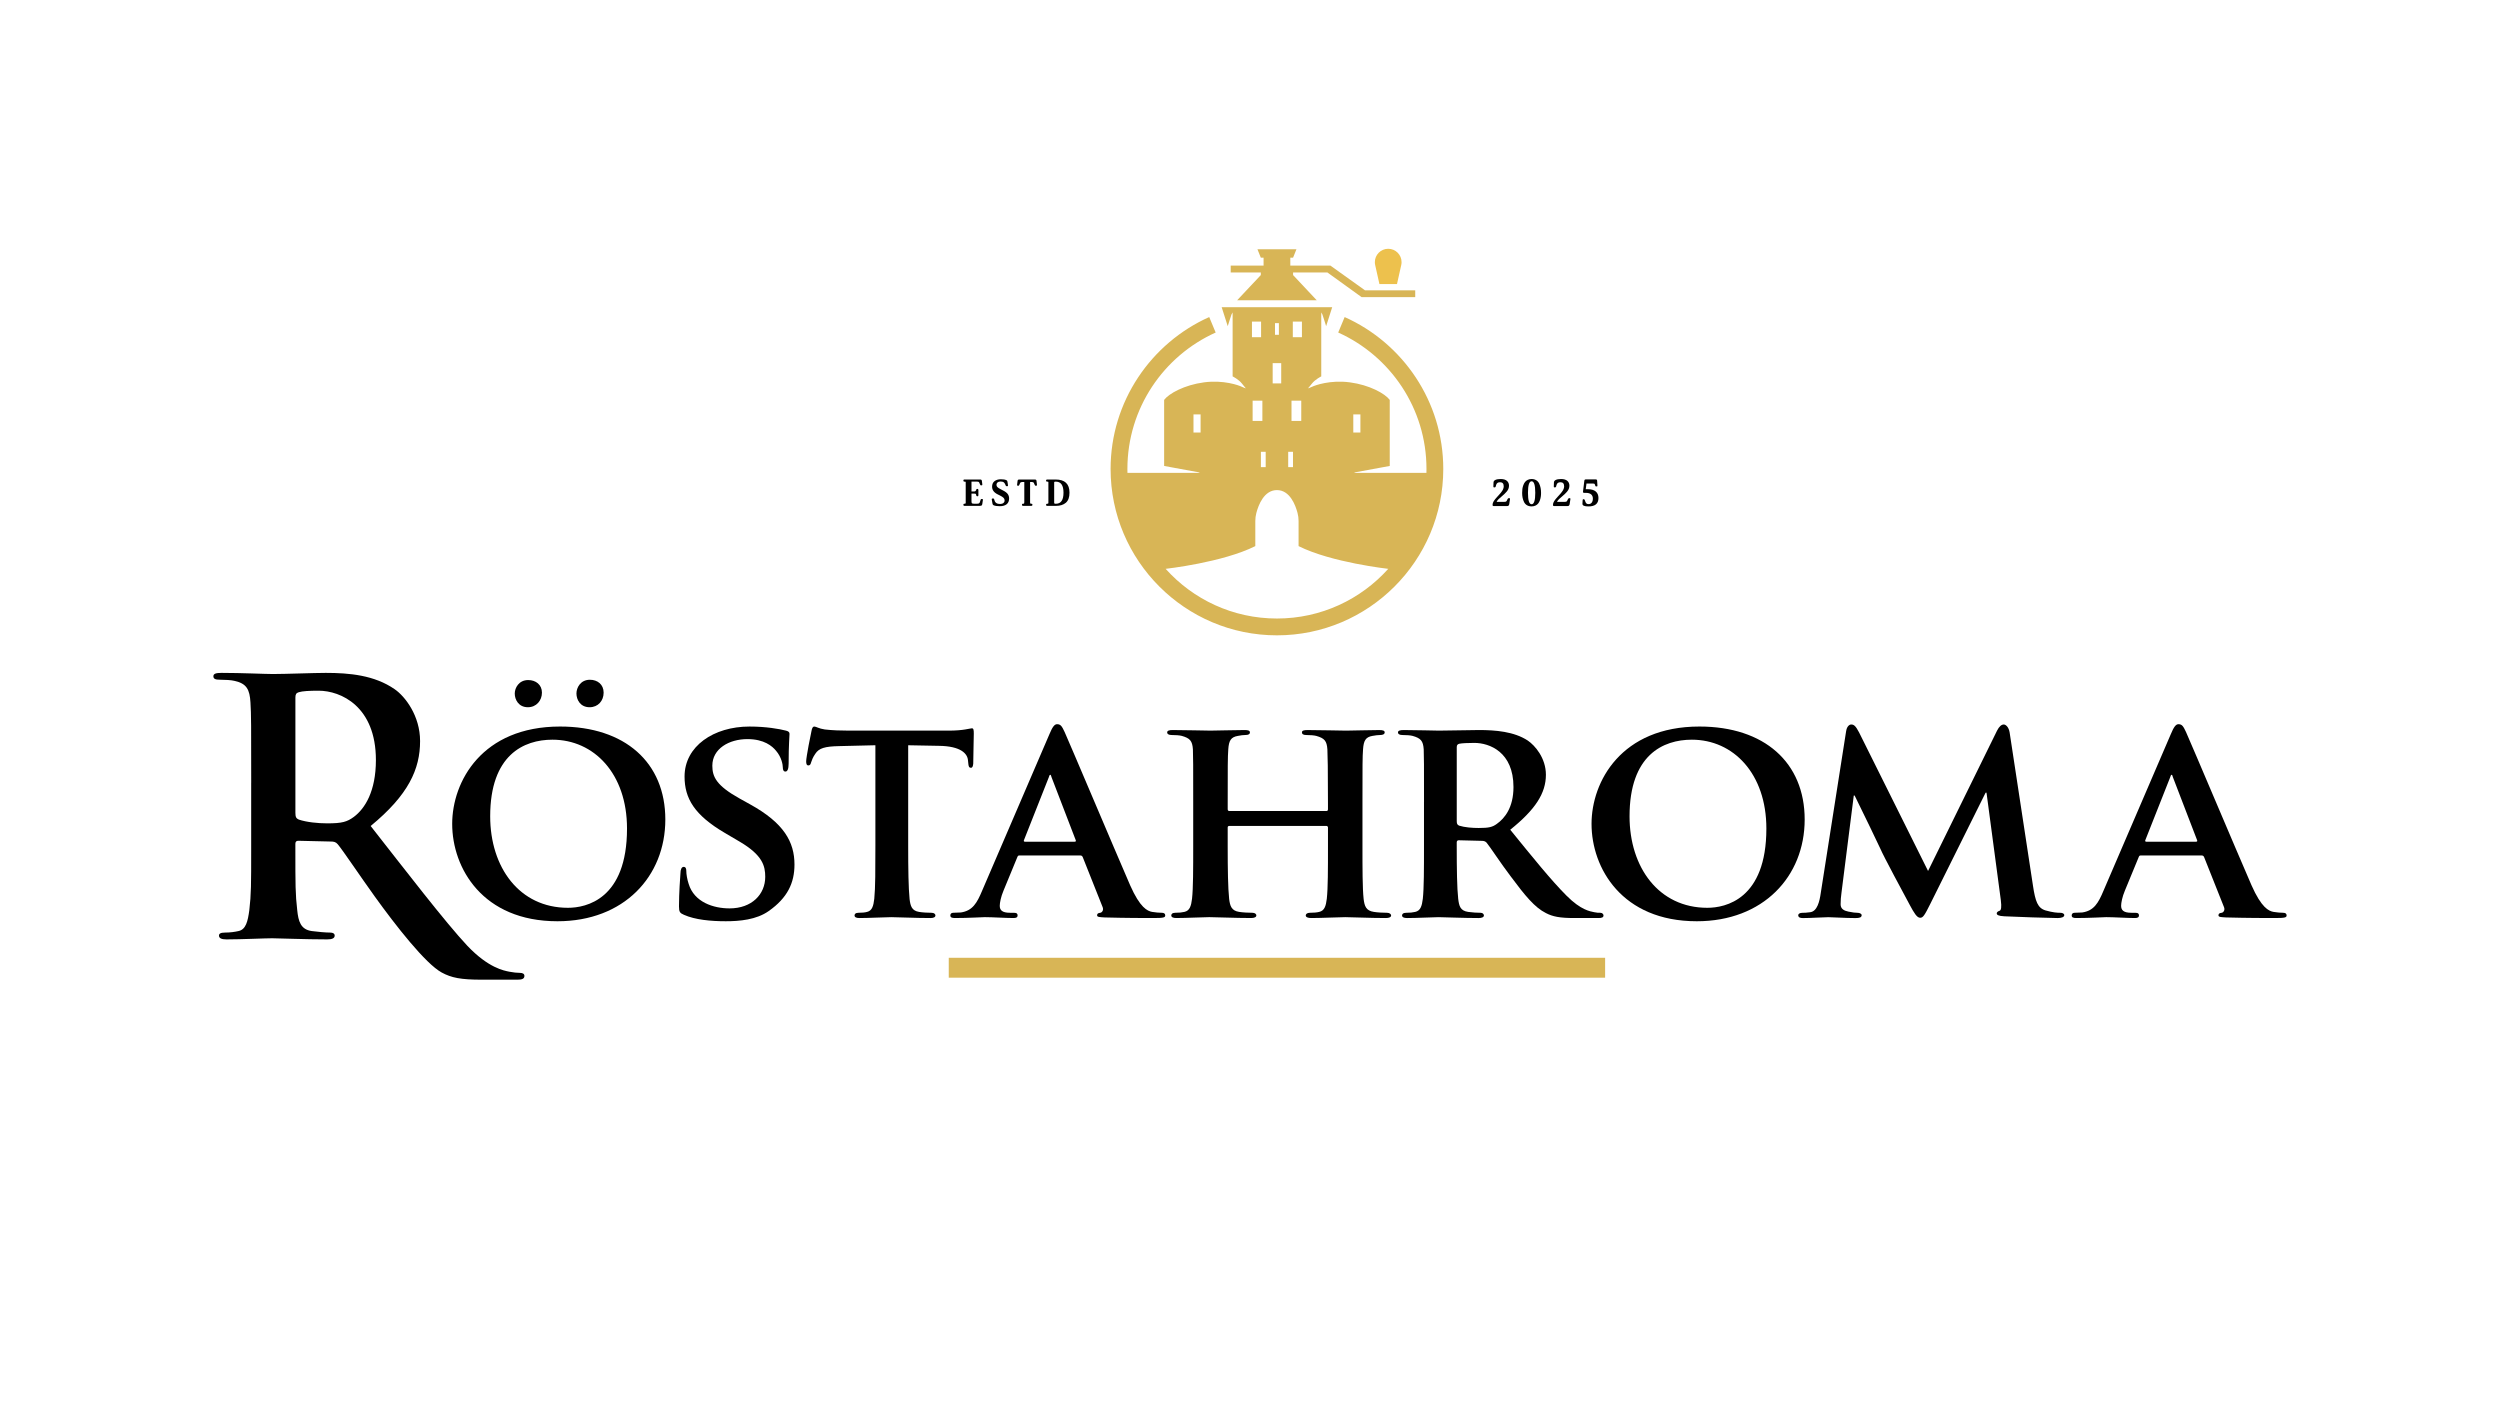 <?xml version="1.0" encoding="UTF-8"?>
<svg id="Layer_2" data-name="Layer 2" xmlns="http://www.w3.org/2000/svg" viewBox="0 0 2528.4 1440">
  <defs>
    <style>
      .cls-1 {
        font-family: SolitasSerif-CondBold, 'Solitas Serif';
        font-size: 59px;
        font-weight: 700;
      }

      .cls-2 {
        fill: #d8b556;
      }

      .cls-3 {
        letter-spacing: .26em;
      }

      .cls-4 {
        letter-spacing: .24em;
      }

      .cls-5 {
        letter-spacing: .18em;
      }

      .cls-6 {
        letter-spacing: .2em;
      }

      .cls-7 {
        letter-spacing: .22em;
      }

      .cls-8 {
        letter-spacing: .18em;
      }

      .cls-9 {
        letter-spacing: .18em;
      }

      .cls-10 {
        fill: #edc14d;
      }
    </style>
  </defs>
  <g>
    <path class="cls-2" d="M1359.93,320.66l-6.52,15.65c52.62,23.67,89.27,76.56,89.27,138,0,1.32-.02,2.63-.05,3.93h-73.14s.48-.4,1.37-.62c.88-.22,34.67-6.37,34.67-6.37v-66.82c-4.85-6.44-20.47-15.09-40.32-17.74-19.85-2.64-35.29,3.03-38.09,4.42-2.79,1.38-4.26,1.61-4.26,1.61,0,0,.75-.64,4.01-4.84,3.27-4.19,9.4-7.22,9.4-7.22v-64.69s.79,1.33,1.15,2.08c.35.75,3.79,11.82,3.79,11.82l4.71-14.74,1.41-4.41h-111.76l1.41,4.41,4.71,14.74s3.44-11.07,3.79-11.82c.36-.75,1.15-2.08,1.15-2.08v64.69s6.13,3.03,9.4,7.22c3.26,4.2,4.01,4.84,4.01,4.84,0,0-1.47-.23-4.26-1.61-2.8-1.39-18.24-7.06-38.09-4.42-19.85,2.65-35.47,11.3-40.32,17.74v66.82s33.79,6.15,34.67,6.37c.89.22,1.37.62,1.37.62h-73.14c-.03-1.3-.05-2.61-.05-3.93,0-61.44,36.65-114.33,89.27-138l-6.52-15.65c-58.73,26.27-99.75,85.26-99.75,153.65,0,92.77,75.47,168.24,168.23,168.24s168.23-75.47,168.23-168.24c0-68.39-41.02-127.38-99.75-153.65ZM1368.67,419.09h7.19v18.37h-7.19v-18.37ZM1307.5,325.28h9.22v15.72h-9.22v-15.72ZM1306.18,405.19h9.86v20.53h-9.86v-20.53ZM1302.83,456.9h4.85v15.56h-4.85v-15.56ZM1289.48,326.81h3.94v11.8h-3.94v-11.8ZM1287.13,367.24h8.64v20.51h-8.64v-20.51ZM1280.07,456.9v15.56h-4.85v-15.56h4.85ZM1276.72,425.72h-9.86v-20.53h9.86v20.53ZM1266.18,325.28h9.22v15.72h-9.22v-15.72ZM1207.04,437.46v-18.37h7.19v18.37h-7.19ZM1291.45,625.55c-44.71,0-84.89-19.4-112.57-50.25,0,0,57.69-6.4,90.69-22.99v-25.41c0-2.73.35-5.43,1.04-8.07,2.09-8,7.78-23.17,20.84-23.17s18.75,15.17,20.84,23.17c.69,2.64,1.04,5.34,1.04,8.07v25.41c33,16.59,90.69,22.99,90.69,22.99-27.68,30.85-67.86,50.25-112.57,50.25Z"/>
    <polygon class="cls-2" points="1431.3 293.66 1431.3 300.49 1377.03 300.49 1342.47 275.55 1307.77 275.55 1307.77 278.21 1331.71 303.69 1251.19 303.69 1275.13 278.21 1275.13 275.55 1244.68 275.55 1244.68 268.59 1277.93 268.59 1277.93 260.58 1275.13 260.58 1271.75 252.13 1311.15 252.13 1307.77 260.58 1304.97 260.58 1304.97 268.59 1345.49 268.59 1380.56 293.66 1431.3 293.66"/>
    <path class="cls-10" d="M1417.49,265.12c0,1.02-.11,2.01-.33,2.96l-4.3,19.23h-17.76l-4.3-19.23c-.22-.95-.33-1.94-.33-2.96,0-7.47,6.05-13.51,13.51-13.51s13.51,6.04,13.51,13.51Z"/>
  </g>
  <g>
    <path d="M975.5,511.61c-.75,0-1.14-.33-1.14-.99v-.11c0-.74.23-1.05,1.14-1.05h.16c.7,0,.97-.18,1.02-.89v-20.45c0-.89-.08-1.01-1.02-1.01h-.16c-.75,0-1.14-.33-1.14-.99v-.11c0-.74.23-1.05,1.14-1.05h15.91c.95,0,1.49.45,1.62,1.37l.44,3.45c.08.74-.19,1.1-.79,1.1h-.29c-.75,0-.97-.23-1.37-1.26l-.56-1.35c-.37-.89-.85-1.16-2.3-1.16h-5.63v9.95h2.82c.64,0,1.08-.25,1.33-.54.12-.13.27-.36.48-.7l.08-.13c.08-.81.5-1.23,1.28-1.21h.08c.6,0,.91.4.91,1.17v5.15c0,.79-.19,1.1-.87,1.1h-.08c-.75,0-1.03-.2-1.28-1.14l-.04-.14c-.06-1.14-.52-1.37-1.74-1.37h-2.98v7.7c0,1.1.16,1.81.48,2.08.33.29,1.14.43,2.46.43h2.38c1.06,0,1.8-.11,2.2-.33.41-.2.71-.61.93-1.23l.72-2.15c.25-.89.54-1.1,1.33-1.1h.33c.58,0,.81.36.7,1.1l-.58,3.88c-.1.79-.33,1.32-.66,1.57-.33.27-.91.4-1.72.4h-15.6Z"/>
    <path d="M1003.05,505.36c-.15-.81.19-1.23,1.04-1.23h.15c.43,0,.71.07.89.22.17.16.33.51.5,1.05l.15.6c.66,2.48,2.55,3.7,5.66,3.7,1.41,0,2.51-.33,3.34-.99.83-.65,1.24-1.5,1.24-2.57s-.35-1.9-1.06-2.64c-.72-.74-1.97-1.55-3.77-2.44l-2.09-1.03c-3.83-1.88-5.74-4.46-5.74-7.77,0-2.49.81-4.37,2.46-5.65,1.64-1.26,3.79-1.9,6.46-1.9,2.34,0,4.18.29,5.49.89.64.23,1.01.74,1.12,1.52l.5,3.38c.15.94-.08,1.25-.87,1.25h-.15c-.43,0-.72-.05-.87-.16-.15-.11-.31-.38-.48-.79l-.27-.67c-.5-1.23-1.1-2.06-1.8-2.49-.7-.43-1.74-.65-3.11-.65-2.47,0-4.04,1.32-4.04,3.43,0,.79.29,1.52.87,2.15.58.65,1.78,1.43,3.58,2.33l2.01,1.05c2.34,1.17,3.98,2.4,4.91,3.67.93,1.28,1.39,2.78,1.39,4.5,0,5.04-3.29,7.84-9.47,7.84-2.76,0-4.87-.33-6.28-.99-.56-.23-.91-.76-1.04-1.55l-.72-4.03Z"/>
    <path d="M1034.77,511.61c-.75,0-1.14-.34-1.16-1.03v-.11c0-.74.21-1.01,1.16-1.01h.15c.43,0,.7-.11.83-.31.13-.2.19-.65.19-1.35v-20.31h-2.38c-1,.07-1.64.45-1.93,1.14l-.56,1.37c-.23.54-.42.89-.56,1.03-.15.16-.41.23-.73.23h-.29c-.66,0-.93-.38-.83-1.12l.48-3.81c.1-.92.64-1.37,1.62-1.37h15.91c.99,0,1.53.45,1.62,1.37l.44,3.81c.08.74-.19,1.1-.79,1.12h-.29c-.7,0-.97-.23-1.37-1.26l-.56-1.37c-.29-.69-.93-1.07-1.89-1.14h-2.03v20.31c0,1.37.21,1.66.99,1.66h.13c.95,0,1.22.27,1.22,1.01v.11c0,.69-.41,1.03-1.22,1.03h-8.16Z"/>
    <path d="M1059.15,511.61c-.79,0-1.18-.33-1.18-.99v-.11c0-.69.39-1.03,1.18-1.05h.12c.79,0,1.03-.18,1.03-1.17v-20.16c0-.89-.08-1.01-1.03-1.01h-.12c-.79,0-1.18-.33-1.18-.99v-.11c0-.69.39-1.03,1.18-1.05h8.47c9.34,0,14.02,4.43,14.02,13.3,0,4.66-1.22,8.06-3.65,10.17s-5.78,3.18-10.03,3.18h-8.8ZM1066.15,508.25c0,.89.25,1.21,1.2,1.21h.56c5.12,0,7.67-3.72,7.67-11.18s-2.59-11.17-7.77-11.17h-.42c-.73,0-1.06.2-1.16.43-.1.22-.08.18-.08.38v20.32Z"/>
  </g>
  <g>
    <path d="M1523.77,497.22c-.82.95-1.61,1.77-2.33,2.45-.74.69-1.74,1.57-2.97,2.63-1.23,1.06-2.19,1.9-2.88,2.52-.43.4-.84.9-1.25,1.46-.41.57-.65,1.01-.67,1.28h7.22c1.04,0,1.76-.07,2.13-.24.37-.15.67-.48.9-.97l.69-1.46c.33-.71.76-1.08,1.29-1.08h.31c.86,0,1.02.26.92,1.12l-.72,4.79c-.25,1.48-.78,2.1-2.27,2.1h-13.35c-.86,0-1.29-.38-1.29-1.15,0-1.26.39-2.52,1.19-3.78.78-1.26,1.92-2.69,3.43-4.31.14-.15.63-.69,1.51-1.65.86-.95,1.41-1.57,1.64-1.85.21-.27.65-.8,1.27-1.61.62-.79,1.06-1.43,1.27-1.88.22-.46.43-1.02.67-1.7.21-.68.33-1.32.33-1.94,0-2.81-1.21-4.22-3.66-4.24-2.25,0-3.45.82-4.05,2.78l-.31,1.23c-.25,1.01-.65,1.21-1.45,1.21h-.16c-.71,0-.9-.27-.84-1.28l.16-3.89c.1-1.99,2.58-3.29,7.22-3.29,2.78,0,4.88.62,6.3,1.85,1.41,1.24,2.12,2.87,2.12,4.86,0,2.19-.74,4.15-2.37,6.05Z"/>
    <path d="M1557.37,506.05c-.45,1.22-1.02,2.28-1.7,3.14-1.39,1.75-3.7,2.96-6.66,2.96-3.68,0-6.36-1.7-7.69-4.48-1.33-2.76-1.88-5.65-1.88-9.14,0-2.8.23-5.21,1.15-7.75.45-1.26,1.04-2.36,1.72-3.25,1.39-1.81,3.78-3.07,6.7-3.07,3.62,0,6.32,1.79,7.67,4.64,1.33,2.85,1.88,5.9,1.88,9.43,0,2.76-.31,5.06-1.19,7.51ZM1549.03,509.96c2.45,0,3.68-3.86,3.68-11.57s-1.23-11.64-3.68-11.64-3.7,3.88-3.7,11.64,1.23,11.57,3.7,11.57Z"/>
    <path d="M1584.88,497.22c-.82.95-1.6,1.77-2.33,2.45-.74.69-1.74,1.57-2.98,2.63-1.23,1.06-2.19,1.9-2.88,2.52-.43.4-.84.9-1.25,1.46-.41.57-.65,1.01-.67,1.28h7.22c1.04,0,1.76-.07,2.13-.24.37-.15.66-.48.9-.97l.68-1.46c.33-.71.76-1.08,1.29-1.08h.31c.86,0,1.02.26.92,1.12l-.72,4.79c-.26,1.48-.78,2.1-2.27,2.1h-13.35c-.86,0-1.29-.38-1.29-1.15,0-1.26.39-2.52,1.2-3.78.78-1.26,1.92-2.69,3.43-4.31.14-.15.63-.69,1.51-1.65.86-.95,1.41-1.57,1.64-1.85.21-.27.64-.8,1.27-1.61.63-.79,1.06-1.43,1.27-1.88.21-.46.43-1.02.67-1.7.21-.68.33-1.32.33-1.94,0-2.81-1.21-4.22-3.66-4.24-2.25,0-3.45.82-4.05,2.78l-.31,1.23c-.25,1.01-.64,1.21-1.45,1.21h-.16c-.7,0-.9-.27-.84-1.28l.16-3.89c.1-1.99,2.58-3.29,7.22-3.29,2.78,0,4.88.62,6.3,1.85,1.41,1.24,2.11,2.87,2.11,4.86,0,2.19-.74,4.15-2.37,6.05Z"/>
    <path d="M1610.96,504.22c0-3.75-2.53-5.76-7.01-5.76h-1.76c-1.02,0-1.33-.38-1.18-1.54l1.29-10.49c.16-1.24.49-1.57,1.61-1.57h10.06c.82,0,1.25.46,1.31,1.39l.29,4.57c.06.9-.08,1.13-.76,1.13h-.53c-.53,0-.63-.13-1.04-1.13l-.28-.9c-.25-.71-.57-.8-1.53-.86h-6.93l-.76,5.69h2.04c7.14,0,10.83,3.22,10.83,8.92s-3.39,8.54-10.14,8.52c-4.11,0-6.13-.9-6.05-2.69l.16-3.33c.06-1.01.23-1.28.84-1.28h.16c.71,0,.94.16,1.33,1.21l.39,1.12c.35,1.01.78,1.68,1.27,2.05.49.38,1.18.57,2.06.57,2.6,0,4.33-1.96,4.33-5.61Z"/>
  </g>
  <path d="M1609.62,833.25c0-42.88,30.16-98.46,109.11-98.46,65.64,0,106.45,36.37,106.45,94.03s-41.99,102.9-109.11,102.9c-75.7,0-106.45-53.81-106.45-98.46ZM1786.44,837.98c0-55.59-33.41-89.89-75.4-89.89-28.98,0-62.98,15.38-62.98,77.47,0,51.75,29.57,92.55,78.65,92.55,18.33,0,59.73-8.58,59.73-80.13Z"/>
  <path d="M1867.17,739.22c.59-4.14,2.96-6.5,5.03-6.5,2.66,0,4.43,1.18,7.98,7.98l69.78,140.16,69.78-141.93c2.07-4.14,4.44-6.21,6.8-6.21,2.07,0,5.03,2.66,5.91,7.98l23.65,155.23c2.37,15.67,4.73,22.47,12.71,24.84,7.39,2.07,11.53,2.37,14.78,2.37,2.37,0,4.14.89,4.14,2.37,0,2.07-2.96,2.96-6.8,2.96-6.5,0-43.47-1.18-53.81-1.77-6.21-.3-7.69-1.48-7.69-2.96,0-1.18,1.18-2.07,2.96-2.66,1.48-.59,2.07-3.55,1.18-10.64l-14.49-108.81h-.89l-55.88,112.36c-5.91,11.83-7.39,14.19-10.35,14.19-3.25,0-6.21-5.03-10.35-12.71-6.21-11.53-26.91-49.97-29.86-57.07-2.07-4.73-17.45-36.37-26.02-53.81h-.89l-12.42,98.17c-.59,4.44-.89,7.69-.89,11.83,0,4.73,3.55,6.5,7.98,7.39,4.43.89,6.8,1.18,9.17,1.18s4.14,1.18,4.14,2.37c0,2.37-2.37,2.96-6.21,2.96-10.94,0-22.77-.89-27.5-.89-5.03,0-17.45.89-25.72.89-2.66,0-4.73-.59-4.73-2.96,0-1.18,1.48-2.37,4.14-2.37,2.07,0,3.84,0,7.98-.59,7.1-.89,9.46-10.94,10.64-19.22l25.72-164.11Z"/>
  <path d="M2165.33,865.18c-1.48,0-1.77.3-2.37,1.77l-13.9,33.71c-2.66,6.21-3.84,12.42-3.84,15.38,0,4.43,2.37,7.1,10.35,7.1h3.84c3.25,0,3.84,1.18,3.84,2.66,0,2.07-1.48,2.66-4.14,2.66-8.58,0-20.7-.89-28.98-.89-2.66,0-16.56.89-30.16.89-3.25,0-4.73-.59-4.73-2.66,0-1.48.89-2.66,2.96-2.66,2.37,0,5.32-.3,7.69-.3,11.83-1.77,16.26-9.46,21.58-22.18l68.01-158.19c2.96-7.1,5.03-10.05,7.69-10.05,3.84,0,5.03,2.37,7.69,7.98,6.21,13.9,49.67,116.8,66.23,154.94,10.05,22.77,17.45,26.02,22.18,26.91,3.84.59,6.8.89,9.76.89,2.37,0,3.55.89,3.55,2.66,0,2.07-1.48,2.66-11.24,2.66-9.17,0-28.09,0-49.97-.59-4.73-.3-7.69-.3-7.69-2.07,0-1.48.59-2.37,3.25-2.66,1.77-.3,3.55-2.66,2.37-5.62l-20.11-50.56c-.59-1.48-1.48-1.77-2.66-1.77h-61.21ZM2220.92,851.29c1.18,0,1.48-.59,1.18-1.48l-24.54-63.87c-.3-.89-.59-2.37-1.18-2.37-.89,0-1.18,1.48-1.48,2.37l-25.13,63.57c-.59,1.18,0,1.77.89,1.77h50.27Z"/>
  <path d="M457.33,833.25c0-42.88,30.16-98.46,109.11-98.46,65.64,0,106.45,36.37,106.45,94.03s-41.99,102.9-109.11,102.9c-75.7,0-106.45-53.81-106.45-98.46ZM634.14,837.98c0-55.59-33.41-89.89-75.4-89.89-28.98,0-62.98,15.38-62.98,77.47,0,51.75,29.57,92.55,78.65,92.55,18.33,0,59.73-8.58,59.73-80.13ZM520.6,701.38c0-5.62,4.14-13.6,13.6-13.6,7.69,0,13.9,4.73,13.9,12.71s-5.62,14.78-14.19,14.78c-9.46,0-13.31-7.69-13.31-13.9ZM582.99,701.38c0-5.91,4.14-13.9,13.6-13.9,7.69,0,13.9,4.73,13.9,13.01s-5.62,14.78-14.19,14.78c-9.46,0-13.3-7.69-13.3-13.9Z"/>
  <path d="M691.73,925.21c-4.14-1.77-5.03-2.96-5.03-8.58,0-13.6,1.18-29.27,1.48-33.41,0-3.84,1.18-6.5,3.25-6.5,2.37,0,2.66,2.37,2.66,4.14,0,3.25.89,8.57,2.37,13.01,5.62,18.63,25.13,24.84,41.4,24.84,22.47,0,36.07-14.19,36.07-31.93,0-10.94-2.66-21.88-25.72-35.48l-15.08-8.87c-30.75-18.04-40.8-34.89-40.8-57.07,0-30.75,29.57-50.56,65.64-50.56,16.85,0,30.16,2.37,36.96,4.14,2.37.59,3.55,1.48,3.55,3.25,0,3.25-.89,10.35-.89,30.16,0,5.32-1.18,7.98-3.25,7.98-1.77,0-2.66-1.48-2.66-4.44,0-2.37-1.18-10.05-6.8-16.56-3.84-4.73-12.12-11.83-28.98-11.83-18.63,0-35.48,9.76-35.48,26.91,0,11.24,4.14,20.11,27.5,33.12l10.64,5.91c34.3,18.92,44.94,38.14,44.94,60.91,0,18.63-7.1,33.71-26.02,47.01-12.42,8.87-29.57,10.35-43.47,10.35-15.08,0-31.05-1.48-42.28-6.5Z"/>
  <path d="M885.34,753.71l-36.83.89c-14.34.3-20.24,2.07-23.9,7.69-2.53,3.55-3.65,6.8-4.22,8.58-.56,2.07-1.12,3.25-2.81,3.25s-2.25-1.48-2.25-4.14c0-4.14,4.78-28.39,5.34-30.46.56-3.25,1.41-4.73,2.81-4.73,1.97,0,4.5,2.07,10.68,2.96,7.31.89,16.59,1.18,24.74,1.18h100.37c7.87,0,13.21-.59,16.87-1.18,3.94-.59,5.9-1.18,6.75-1.18,1.69,0,1.97,1.48,1.97,5.32,0,5.32-.56,23.95-.56,30.46-.28,2.66-.84,4.14-2.25,4.14-1.97,0-2.53-1.18-2.81-5.03l-.28-2.66c-.56-6.5-7.03-14.19-29.24-14.49l-31.21-.59v101.71c0,23.06.28,42.88,1.41,53.82.84,7.1,2.25,11.83,9.56,13.01,3.37.59,9,.89,12.65.89,2.81,0,3.94,1.48,3.94,2.66,0,1.77-1.97,2.66-4.78,2.66-16.31,0-32.89-.89-39.92-.89-5.62,0-22.49.89-32.33.89-3.09,0-4.78-.89-4.78-2.66,0-1.18.84-2.66,3.94-2.66,3.66,0,6.75-.3,8.72-.89,5.06-1.18,6.47-5.91,7.31-13.31,1.12-10.64,1.12-30.46,1.12-53.52v-101.71Z"/>
  <g>
    <path d="M1341.57,820.24c.59,0,1.48-.29,1.48-1.77v-5.32c0-38.14-.29-47.31-.59-55.29-.59-8.58-2.96-11.24-11.24-13.6-2.07-.59-6.5-.89-10.05-.89-2.96,0-4.44-.89-4.44-2.66s1.78-2.37,5.62-2.37c13.9,0,32.23.59,39.03.59,6.21,0,23.36-.59,33.41-.59,3.84,0,5.62.59,5.62,2.37s-1.77,2.66-4.73,2.66c-2.07,0-4.43.3-7.69.89-6.8,1.18-8.87,4.73-9.46,13.6-.59,7.98-.59,15.08-.59,53.22v44.35c0,23.06,0,42.88,1.18,53.82.89,7.1,2.37,11.83,10.35,13.01,3.55.59,9.17.89,13.31.89,2.66,0,4.14,1.48,4.14,2.66,0,1.77-2.07,2.66-5.32,2.66-16.85,0-34-.89-41.1-.89-5.91,0-24.25.89-34.3.89-3.55,0-5.62-.89-5.62-2.66,0-1.18,1.18-2.66,4.14-2.66,4.14,0,7.1-.3,9.46-.89,5.32-1.18,6.8-5.91,7.69-13.31,1.18-10.64,1.18-29.86,1.18-52.93v-19.22c0-.89-.89-1.48-1.48-1.48h-98.17c-.89,0-1.77.3-1.77,1.48v19.22c0,23.06.3,42.28,1.48,53.22.89,7.1,2.37,11.83,10.05,13.01,3.55.59,9.46.89,13.31.89,2.96,0,4.14,1.48,4.14,2.66,0,1.77-2.07,2.66-5.32,2.66-16.85,0-34.89-.89-42.28-.89-5.91,0-23.06.89-33.41.89-3.25,0-5.03-.89-5.03-2.66,0-1.18.89-2.66,4.14-2.66,3.84,0,6.8-.3,9.17-.89,5.32-1.18,6.8-5.91,7.69-13.31,1.18-10.64,1.18-30.46,1.18-53.52v-44.35c0-38.14,0-45.24-.3-53.22-.59-8.58-2.96-11.24-11.24-13.6-2.07-.59-6.51-.89-10.35-.89-2.66,0-4.44-.89-4.44-2.66s2.07-2.37,5.62-2.37c13.9,0,31.05.59,38.14.59,6.21,0,24.25-.59,34.6-.59,3.55,0,5.32.59,5.32,2.37s-1.48,2.66-4.73,2.66c-2.07,0-4.43.3-7.39.89-7.1,1.18-9.17,4.73-9.76,13.6-.59,7.98-.59,17.15-.59,55.29v5.32c0,1.48.89,1.77,1.77,1.77h98.17Z"/>
    <path d="M1440.19,811.07c0-38.14,0-45.24-.3-53.22-.59-8.58-2.96-11.24-11.24-13.6-2.07-.59-6.51-.89-10.35-.89-2.66,0-4.44-.89-4.44-2.66s2.07-2.37,5.91-2.37c13.6,0,30.16.59,35.48.59,8.87,0,32.53-.59,40.51-.59,16.56,0,35.48,1.48,49.38,10.64,7.39,5.03,18.33,17.74,18.33,34.6,0,18.63-10.64,35.19-36.07,55.59,23.06,28.39,41.4,51.15,57.07,66.83,14.49,14.49,23.66,15.67,27.79,16.56,2.66.59,4.14.59,6.21.59s3.25,1.48,3.25,2.66c0,2.07-1.77,2.66-5.03,2.66h-24.84c-14.49,0-21.58-1.48-28.39-5.03-11.24-5.62-20.99-17.45-35.48-36.96-10.35-13.6-21.29-30.46-24.54-34.3-1.48-1.48-2.96-1.77-4.73-1.77l-23.36-.59c-1.18,0-2.07.59-2.07,2.07v3.55c0,23.36.29,42.88,1.48,53.52.89,7.39,2.07,12.12,10.05,13.31,3.84.59,9.46.89,12.71.89,2.07,0,3.25,1.48,3.25,2.66,0,1.77-2.07,2.66-5.32,2.66-15.08,0-36.67-.89-40.51-.89-5.03,0-21.58.89-31.93.89-3.25,0-5.03-.89-5.03-2.66,0-1.18.89-2.66,4.14-2.66,3.84,0,6.8-.3,9.17-.89,5.32-1.18,6.8-5.91,7.69-13.31,1.18-10.64,1.18-30.46,1.18-53.52v-44.35ZM1473.31,830.59c0,2.66.59,3.55,2.37,4.43,5.62,1.77,13.31,2.37,19.81,2.37,10.35,0,13.9-.89,18.33-4.14,7.98-5.62,16.85-16.56,16.85-37.26,0-35.48-24.25-44.65-39.62-44.65-6.5,0-12.71.3-15.38.89-1.77.59-2.37,1.48-2.37,3.55v74.81Z"/>
    <path d="M1031.22,865.18c-1.48,0-1.77.3-2.37,1.77l-13.9,33.71c-2.66,6.21-3.84,12.42-3.84,15.38,0,4.43,2.37,7.1,10.35,7.1h3.84c3.25,0,3.84,1.18,3.84,2.66,0,2.07-1.48,2.66-4.14,2.66-8.58,0-20.7-.89-28.98-.89-2.66,0-16.56.89-30.16.89-3.25,0-4.73-.59-4.73-2.66,0-1.48.89-2.66,2.96-2.66,2.37,0,5.32-.3,7.69-.3,11.83-1.77,16.26-9.46,21.58-22.18l68.01-158.19c2.96-7.1,5.03-10.05,7.69-10.05,3.84,0,5.03,2.37,7.69,7.98,6.21,13.9,49.68,116.8,66.23,154.94,10.05,22.77,17.45,26.02,22.18,26.91,3.84.59,6.8.89,9.76.89,2.37,0,3.55.89,3.55,2.66,0,2.07-1.48,2.66-11.24,2.66-9.17,0-28.09,0-49.97-.59-4.73-.3-7.69-.3-7.69-2.07,0-1.48.59-2.37,3.25-2.66,1.77-.3,3.55-2.66,2.37-5.62l-20.11-50.56c-.59-1.48-1.48-1.77-2.66-1.77h-61.21ZM1086.81,851.29c1.18,0,1.48-.59,1.18-1.48l-24.54-63.87c-.3-.89-.59-2.37-1.18-2.37-.89,0-1.18,1.48-1.48,2.37l-25.13,63.57c-.59,1.18,0,1.77.89,1.77h50.27Z"/>
  </g>
  <path d="M254.06,791.69c0-58.26,0-68.99-.76-81.26-.76-13.03-3.79-19.16-16.28-21.85-3.03-.77-9.47-1.15-14.77-1.15-4.17,0-6.44-.77-6.44-3.45s2.65-3.45,8.33-3.45c20.07,0,43.93,1.15,51.88,1.15,12.88,0,41.66-1.15,53.4-1.15,23.86,0,49.23,2.3,69.68,16.48,10.6,7.28,25.75,26.83,25.75,52.51,0,28.36-11.74,54.43-49.99,85.86,33.7,42.93,75.62,97.57,97.96,121.33,21.21,22.23,36.73,24.92,42.41,26.06,4.17.77,7.57,1.15,10.6,1.15s4.54,1.15,4.54,3.07c0,3.07-2.65,3.83-7.19,3.83h-35.98c-21.21,0-30.67-1.92-40.52-7.28-16.28-8.82-46.46-47.36-67.67-76.87-15.15-21.08-32.57-47.15-37.49-52.89-1.89-2.3-4.17-2.68-6.82-2.68l-32.95-.77c-1.89,0-3.03.77-3.03,3.07v5.37c0,35.65,0,45.7,1.89,61.8,1.14,11.12,3.41,19.55,14.77,21.08,5.68.77,14.01,1.53,18.56,1.53,3.03,0,4.54,1.15,4.54,3.07,0,2.68-2.65,3.83-7.57,3.83-21.96,0-49.99-1.15-55.67-1.15-7.2,0-31.05,1.15-46.2,1.15-4.92,0-7.57-1.15-7.57-3.83,0-1.92,1.51-3.07,6.06-3.07,5.68,0,10.22-.77,13.63-1.53,7.57-1.53,9.47-9.96,10.98-21.08,1.89-16.1,1.89-26.15,1.89-61.42v-67.46ZM298.75,821.98c0,4.22.76,5.75,3.41,6.9,7.95,2.68,19.31,3.83,28.78,3.83,15.15,0,20.07-1.53,26.89-6.52,11.36-8.43,22.34-26.06,22.34-57.5,0-54.43-35.6-70.14-57.94-70.14-9.47,0-16.28.38-20.07,1.53-2.65.77-3.41,2.3-3.41,5.37v116.52Z"/>
  <rect class="cls-2" x="959.53" y="968.66" width="663.82" height="20.13"/>
</svg>